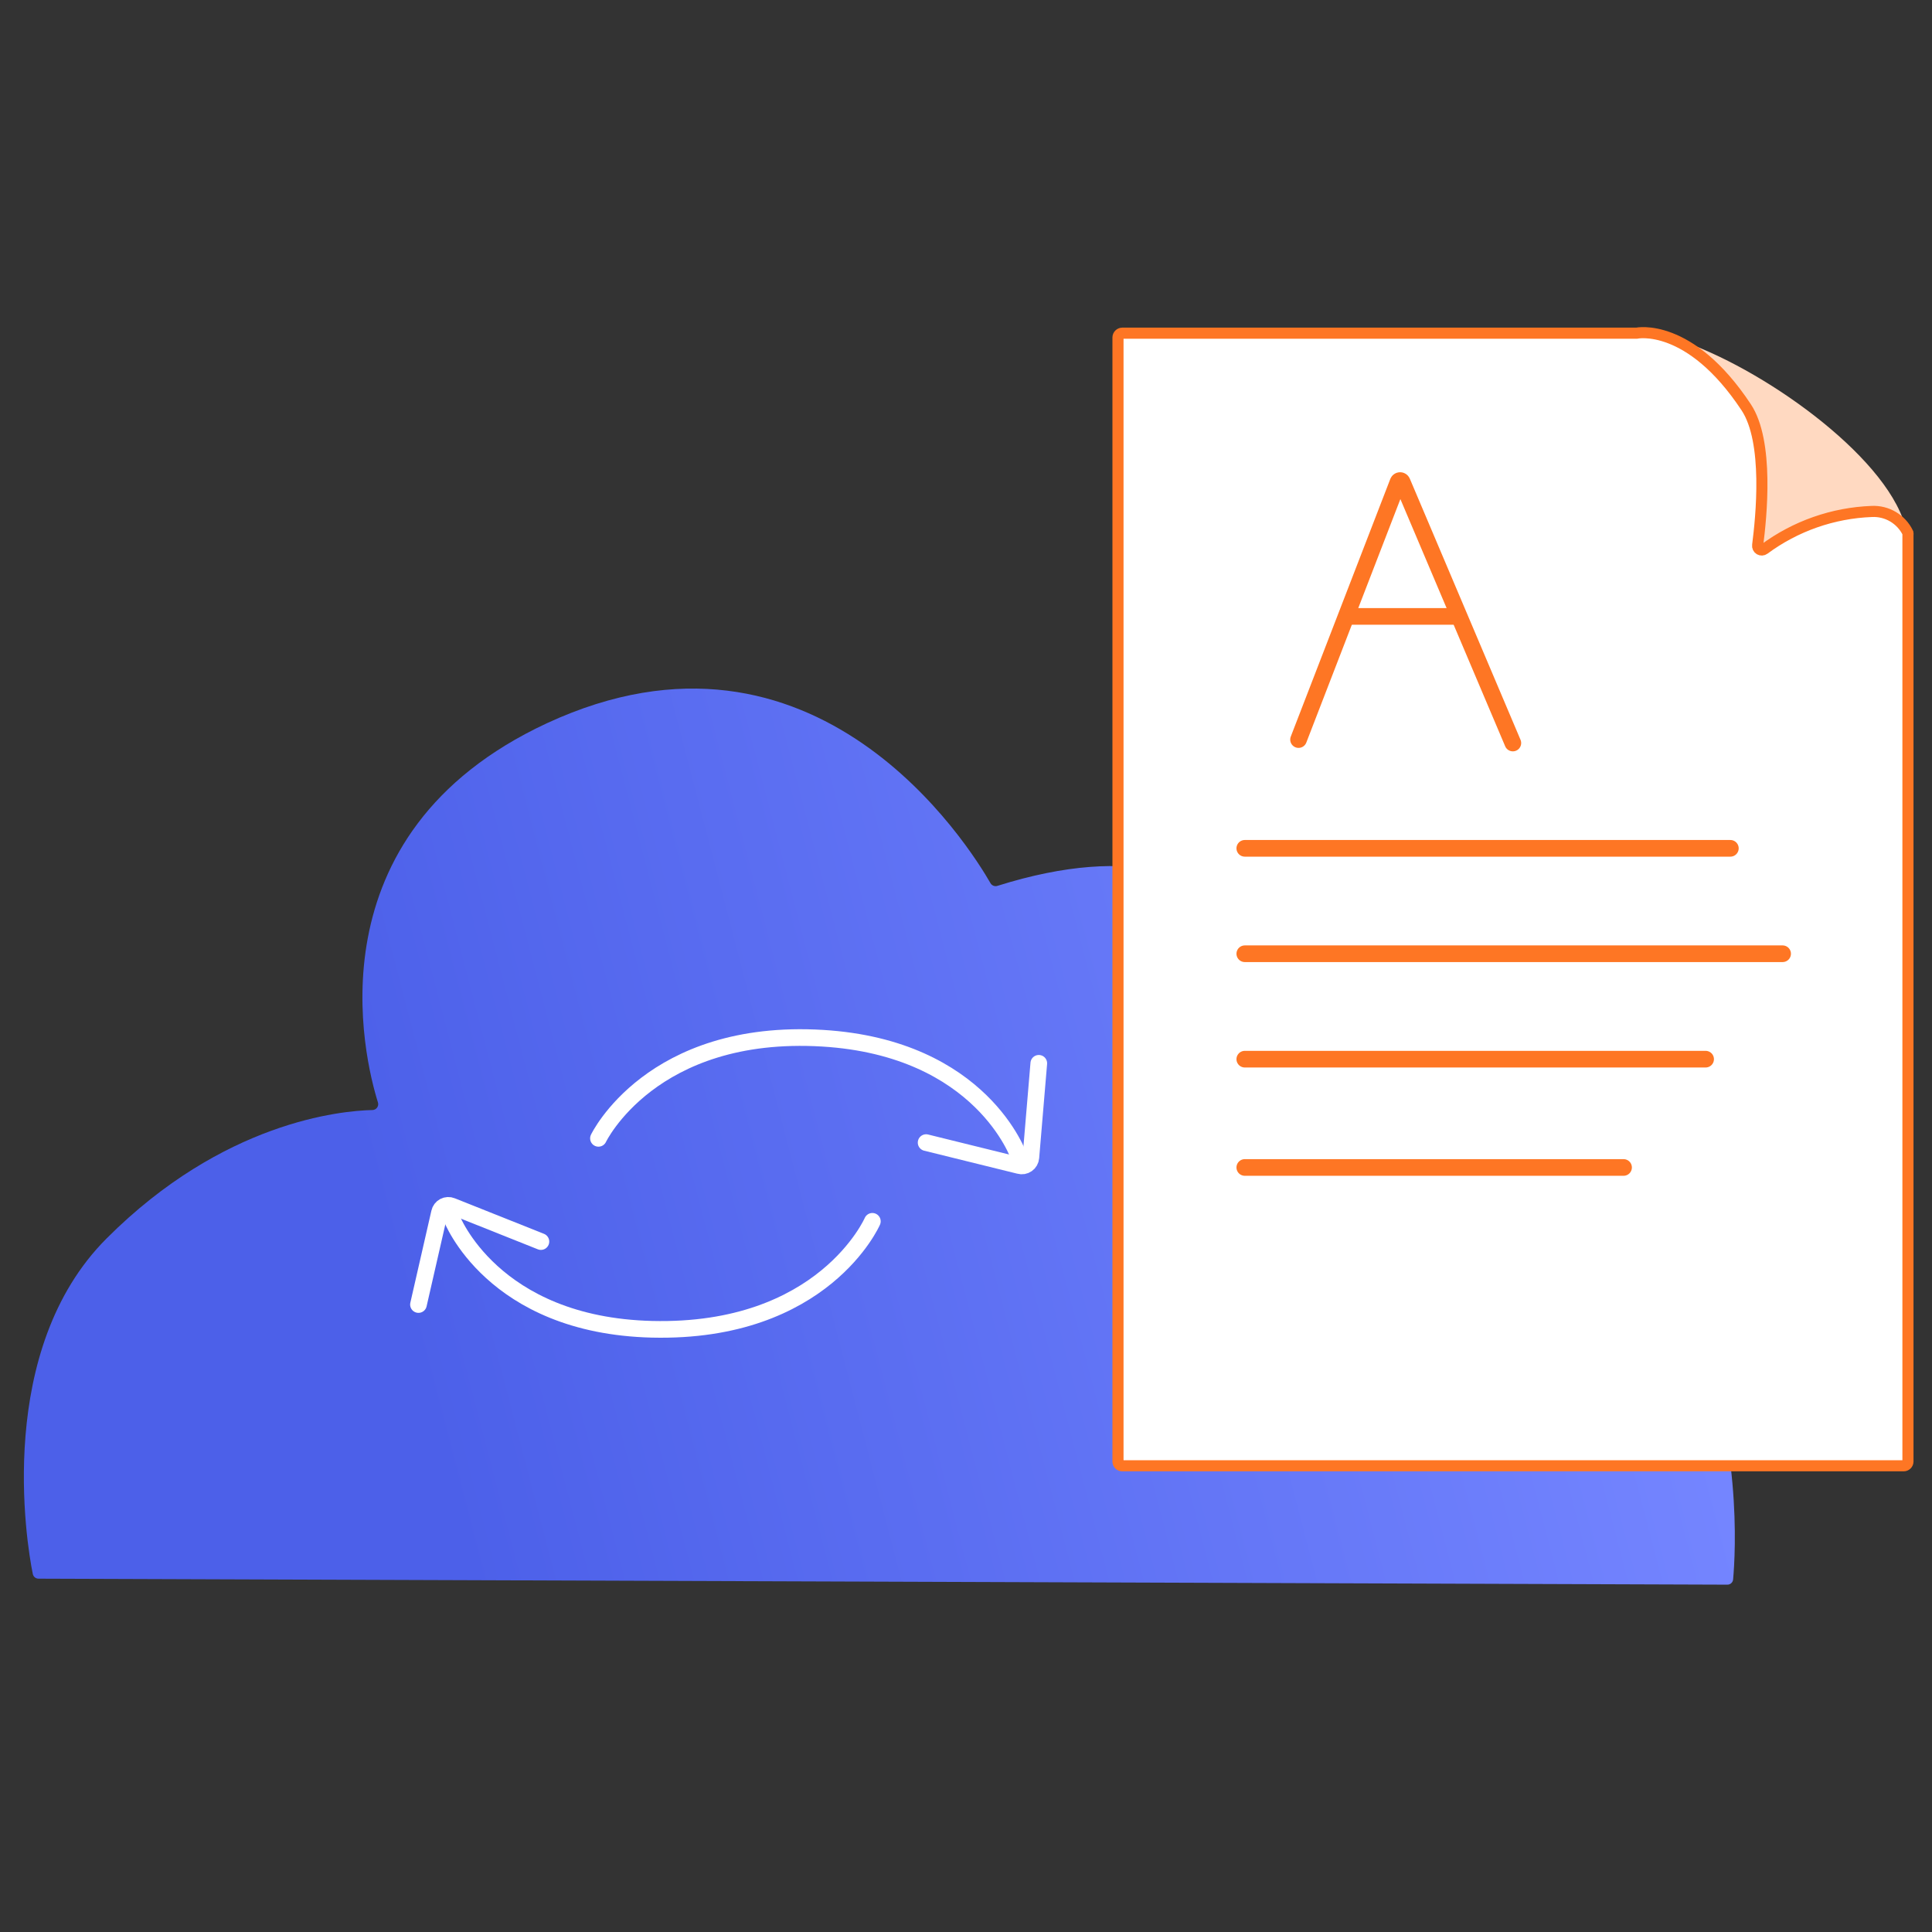 <svg width="174" height="174" viewBox="0 0 174 174" fill="none" xmlns="http://www.w3.org/2000/svg">
<rect x="0" y="0" width="174" height="174" fill="#333333" stroke="none"/>
<path d="M3.472 142.179L155.56 142.718C155.694 142.721 155.824 142.672 155.923 142.581C156.021 142.49 156.081 142.365 156.089 142.231C156.514 137.515 158.587 100.2 118.163 95.671C118.041 95.657 117.927 95.603 117.841 95.516C117.754 95.429 117.7 95.316 117.686 95.194C117.396 92.001 114.577 72.007 89.835 79.781C89.721 79.819 89.597 79.818 89.484 79.776C89.371 79.735 89.275 79.656 89.213 79.553C87.389 76.371 73.52 53.899 49.255 65.135C27.758 75.137 32.806 95.36 34.039 99.288C34.063 99.366 34.069 99.449 34.055 99.53C34.042 99.611 34.01 99.688 33.962 99.754C33.913 99.821 33.85 99.875 33.777 99.913C33.704 99.951 33.624 99.971 33.542 99.972C30.722 100.034 20.119 101.009 9.609 111.529C-0.415 121.542 2.353 138.841 2.954 141.754C2.978 141.874 3.043 141.982 3.137 142.059C3.232 142.137 3.35 142.179 3.472 142.179Z" fill="url(#paint0_linear_1456_4461)"/>
<path d="M147.051 30.225C149.21 30.134 151.362 30.549 153.332 31.438C161.272 34.796 171.834 42.974 171.834 49.058L157.748 53.142L147.051 30.225Z" fill="#FFD9C1"/>
<path d="M100.688 131.637V30.391C100.69 30.29 100.731 30.194 100.803 30.122C100.874 30.051 100.97 30.01 101.071 30.007H147.393C147.393 30.007 152.161 28.971 157.261 36.672C159.334 39.781 158.618 46.612 158.297 49.11C158.287 49.183 158.298 49.257 158.33 49.323C158.362 49.389 158.412 49.445 158.475 49.483C158.539 49.52 158.611 49.538 158.685 49.535C158.758 49.531 158.829 49.506 158.888 49.462C161.703 47.38 165.08 46.195 168.579 46.063C169.252 46.031 169.92 46.197 170.498 46.542C171.077 46.887 171.542 47.394 171.834 48.001C171.844 48.052 171.844 48.105 171.834 48.157V131.637C171.831 131.737 171.79 131.832 171.718 131.902C171.646 131.972 171.55 132.011 171.45 132.011H101.071C100.971 132.011 100.875 131.972 100.803 131.902C100.732 131.832 100.69 131.737 100.688 131.637Z" fill="white" stroke="#FE7624" stroke-miterlimit="10"/>
<path d="M53.898 102.522C53.898 102.522 58.646 92.582 74.079 93.504C88.456 94.375 91.773 104.18 91.773 104.18" stroke="white" stroke-width="1.5" stroke-miterlimit="10" stroke-linecap="round"/>
<path d="M78.567 109.995C78.567 109.995 74.183 120.091 58.718 119.718C44.321 119.365 40.662 109.674 40.662 109.674" stroke="white" stroke-width="1.5" stroke-miterlimit="10" stroke-linecap="round"/>
<path d="M83.408 102.905L91.804 104.978C91.921 105.011 92.043 105.017 92.162 104.997C92.281 104.976 92.395 104.93 92.494 104.86C92.593 104.791 92.675 104.701 92.735 104.595C92.795 104.49 92.831 104.373 92.841 104.253L93.556 95.764" stroke="white" stroke-width="1.5" stroke-miterlimit="10" stroke-linecap="round"/>
<path d="M48.716 111.819L40.683 108.617C40.573 108.571 40.455 108.551 40.337 108.557C40.218 108.562 40.102 108.594 39.998 108.649C39.893 108.705 39.801 108.782 39.73 108.877C39.659 108.972 39.609 109.081 39.584 109.197L37.688 117.489" stroke="white" stroke-width="1.5" stroke-miterlimit="10" stroke-linecap="round"/>
<path d="M112.109 76.402H155.84" stroke="#FE7624" stroke-width="1.5" stroke-miterlimit="10" stroke-linecap="round"/>
<path d="M112.109 105.144H146.221" stroke="#FE7624" stroke-width="1.5" stroke-miterlimit="10" stroke-linecap="round"/>
<path d="M112.109 85.896H160.546" stroke="#FE7624" stroke-width="1.5" stroke-miterlimit="10" stroke-linecap="round"/>
<path d="M112.109 95.391H153.611" stroke="#FE7624" stroke-width="1.5" stroke-miterlimit="10" stroke-linecap="round"/>
<path d="M116.95 66.607L125.916 43.399C125.931 43.363 125.956 43.333 125.989 43.312C126.021 43.29 126.059 43.279 126.097 43.279C126.136 43.279 126.174 43.29 126.206 43.312C126.239 43.333 126.264 43.363 126.279 43.399L136.25 66.918" stroke="#FE7624" stroke-width="1.5" stroke-miterlimit="10" stroke-linecap="round"/>
<path d="M121.47 55.516H131.358" stroke="#FE7624" stroke-width="1.5" stroke-miterlimit="10" stroke-linecap="round"/>
<defs>
<linearGradient id="paint0_linear_1456_4461" x1="42.385" y1="142.718" x2="150.263" y2="114.589" gradientUnits="userSpaceOnUse">
<stop stop-color="#4C60E9"/>
<stop offset="1" stop-color="#7485FF"/>
</linearGradient>
</defs>
</svg>
